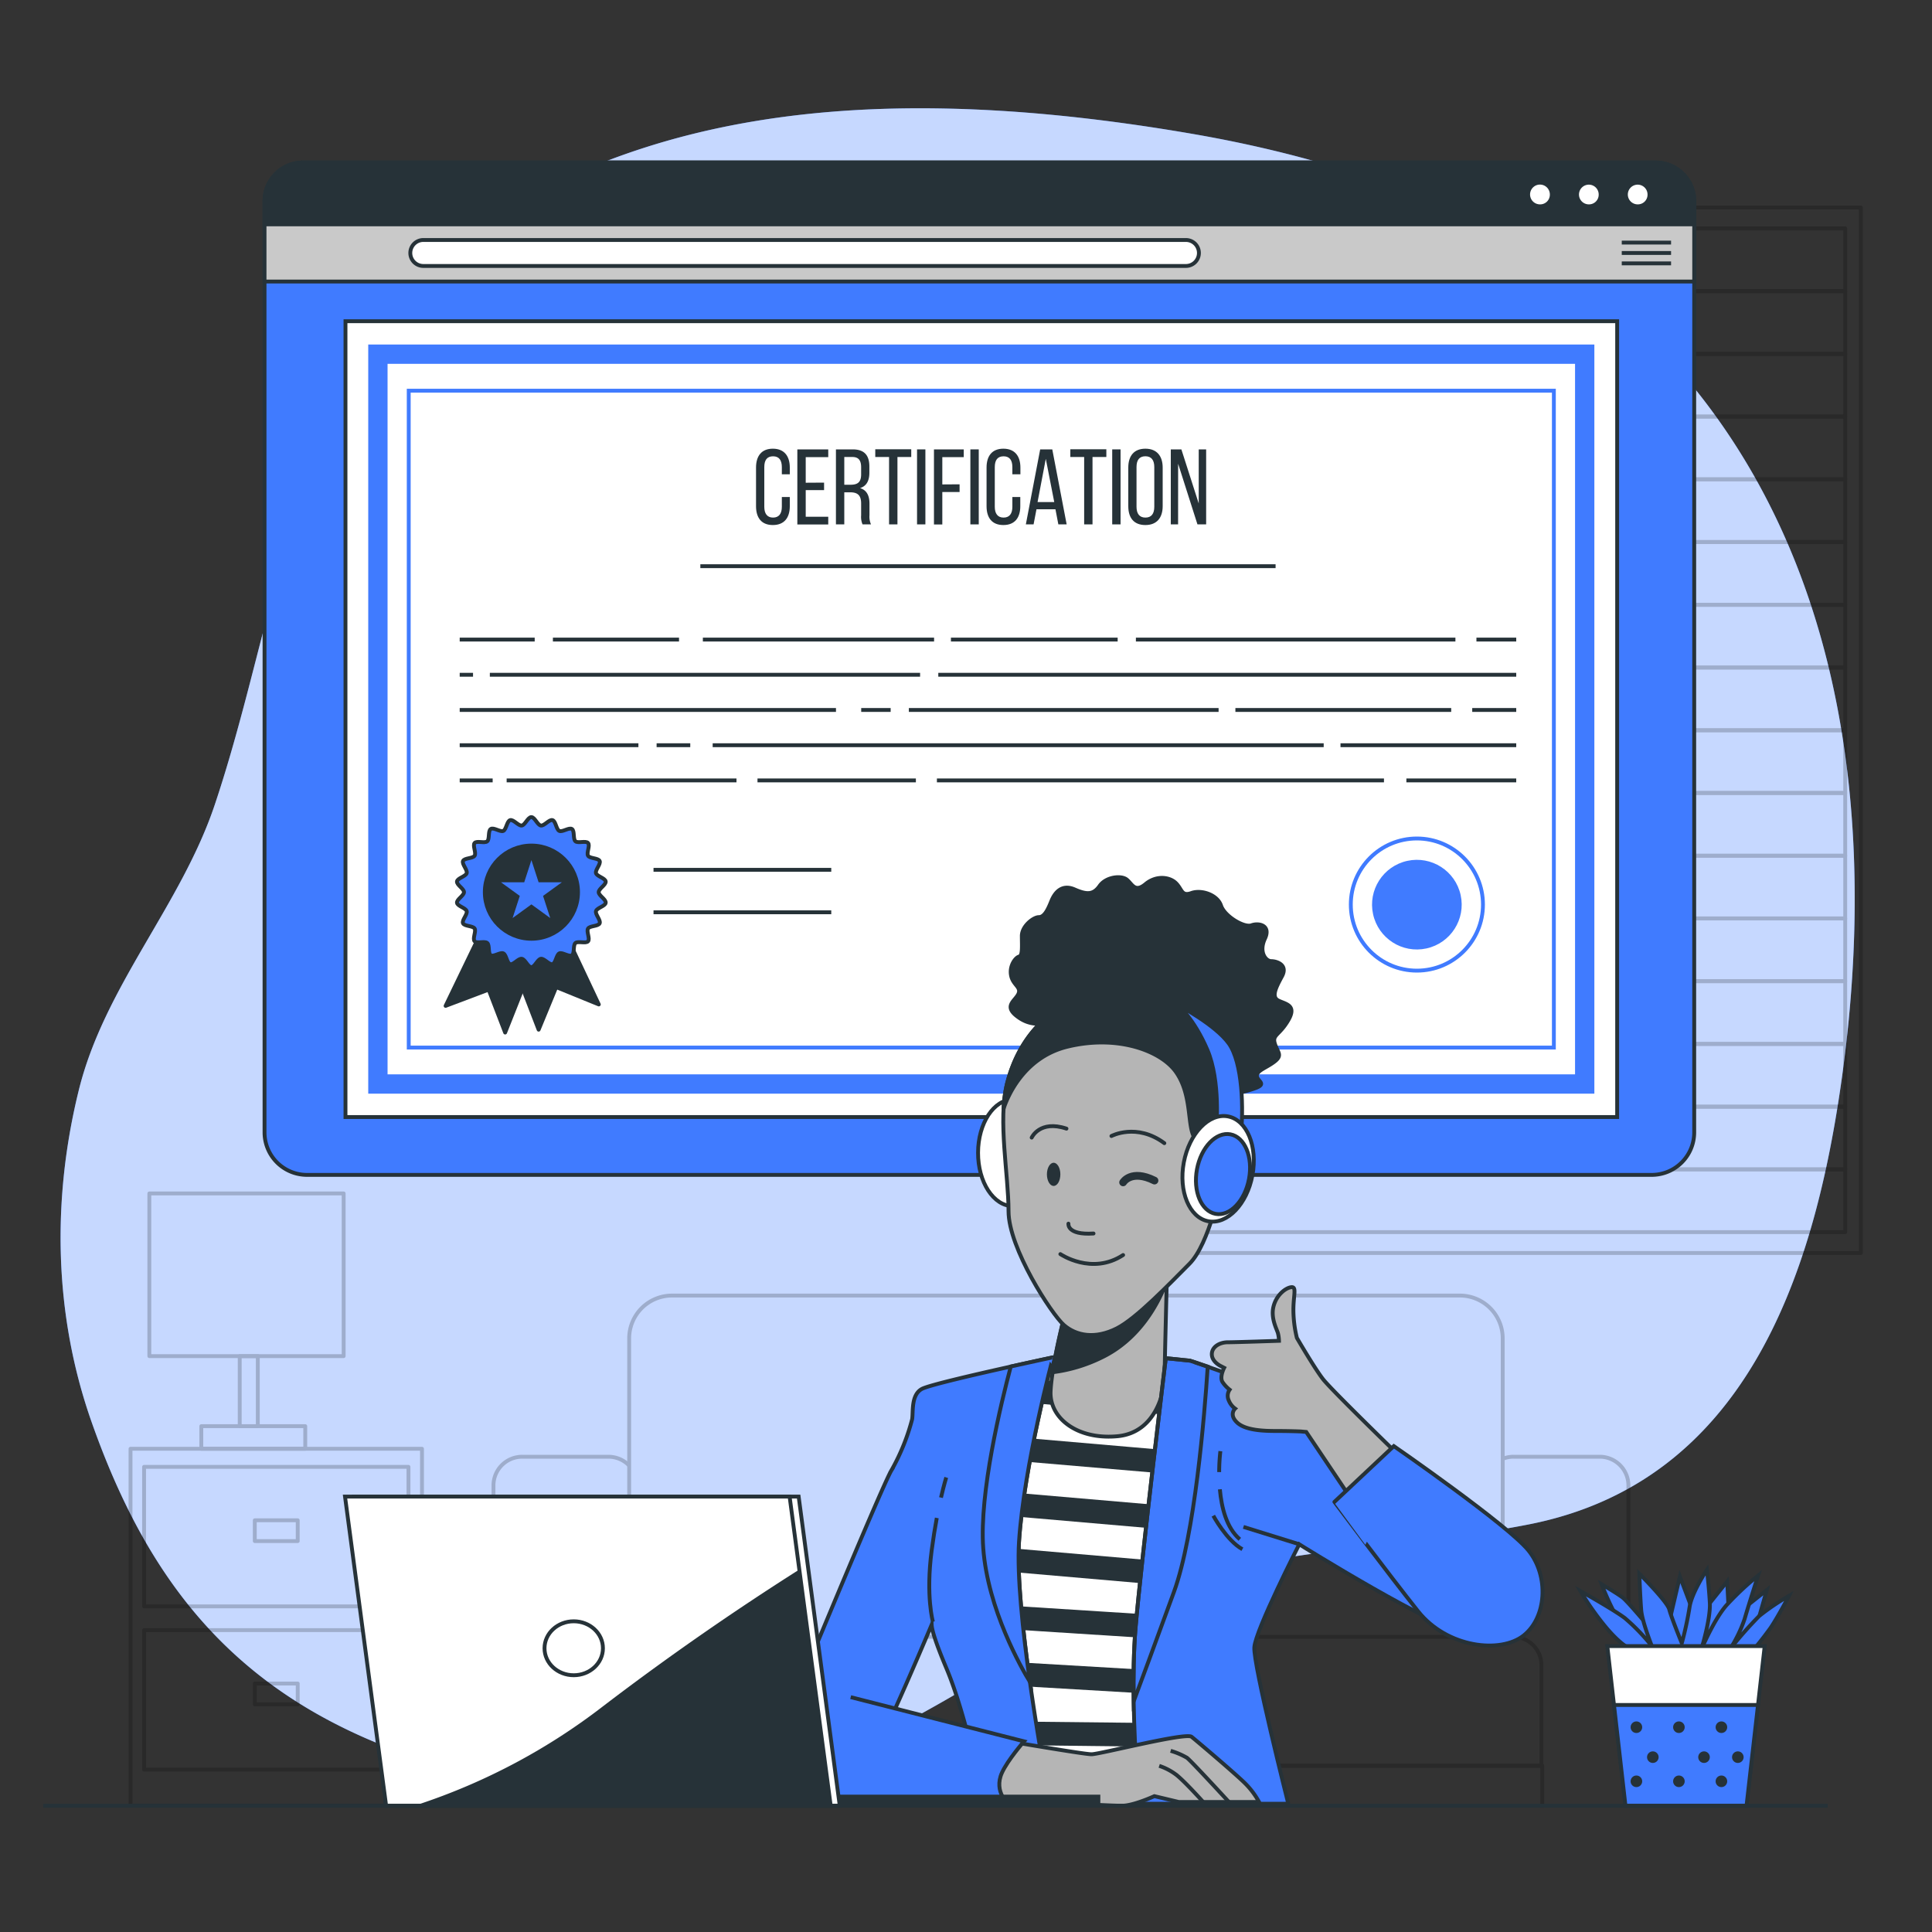 <svg xmlns="http://www.w3.org/2000/svg" viewBox="0 0 500 500"><rect x="0" y="0" width="500" height="500" fill="#333333" stroke="none"/><g id="freepik--background-simple--inject-58"><path d="M441.7,104.54A147.55,147.55,0,0,0,399,66.37C371.45,50,340.36,40.15,308.9,34.7c-99.55-17.23-154.12,1-195.28,30.63C86.36,85,77.79,126.82,69.74,157.23c-4.52,17.07-8.55,34.32-14.17,51.07-8.73,26-28.56,47-35.17,73.81-7,28.29-6.45,58.09,3.24,85.71C42.79,422.38,75.33,454,150,464.5c40,5.64,72.15-10.89,105.34-30.78,20.46-12.26,41.67-23.31,65.15-28.31,24.8-5.27,50.31-6,75.18-10.9,55.63-10.95,73.48-63.6,80.71-113.47C485.13,220.66,479.65,154.67,441.7,104.54Z" style="fill:#407BFF"></path><path d="M441.7,104.54A147.55,147.55,0,0,0,399,66.37C371.45,50,340.36,40.15,308.9,34.7c-99.55-17.23-154.12,1-195.28,30.63C86.36,85,77.79,126.82,69.74,157.23c-4.52,17.07-8.55,34.32-14.17,51.07-8.73,26-28.56,47-35.17,73.81-7,28.29-6.45,58.09,3.24,85.71C42.79,422.38,75.33,454,150,464.5c40,5.64,72.15-10.89,105.34-30.78,20.46-12.26,41.67-23.31,65.15-28.31,24.8-5.27,50.31-6,75.18-10.9,55.63-10.95,73.48-63.6,80.71-113.47C485.13,220.66,479.65,154.67,441.7,104.54Z" style="fill:#fff;opacity:0.7"></path></g><g id="freepik--Window--inject-58"><g style="opacity:0.2"><polygon points="477.54 59.11 286.78 59.11 280.01 75.34 477.54 75.34 477.54 59.11" style="fill:none;stroke:#000;stroke-linejoin:round"></polygon><polygon points="477.54 75.34 286.78 75.34 280.01 91.58 477.54 91.58 477.54 75.34" style="fill:none;stroke:#000;stroke-linejoin:round"></polygon><polygon points="477.54 91.58 286.78 91.58 280.01 107.81 477.54 107.81 477.54 91.58" style="fill:none;stroke:#000;stroke-linejoin:round"></polygon><polygon points="477.54 107.81 286.78 107.81 280.01 124.05 477.54 124.05 477.54 107.81" style="fill:none;stroke:#000;stroke-linejoin:round"></polygon><polygon points="477.54 124.05 286.78 124.05 280.01 140.28 477.54 140.28 477.54 124.05" style="fill:none;stroke:#000;stroke-linejoin:round"></polygon><polygon points="477.54 140.28 286.78 140.28 280.01 156.52 477.54 156.52 477.54 140.28" style="fill:none;stroke:#000;stroke-linejoin:round"></polygon><polygon points="477.54 156.52 286.78 156.52 280.01 172.75 477.54 172.75 477.54 156.52" style="fill:none;stroke:#000;stroke-linejoin:round"></polygon><polygon points="477.54 172.75 286.78 172.75 280.01 188.99 477.54 188.99 477.54 172.75" style="fill:none;stroke:#000;stroke-linejoin:round"></polygon><polygon points="477.54 188.99 286.78 188.99 280.01 205.22 477.54 205.22 477.54 188.99" style="fill:none;stroke:#000;stroke-linejoin:round"></polygon><polygon points="477.54 205.22 286.78 205.22 280.01 221.46 477.54 221.46 477.54 205.22" style="fill:none;stroke:#000;stroke-linejoin:round"></polygon><polygon points="477.54 221.46 286.78 221.46 280.01 237.69 477.54 237.69 477.54 221.46" style="fill:none;stroke:#000;stroke-linejoin:round"></polygon><polygon points="477.54 237.69 286.78 237.69 280.01 253.93 477.54 253.93 477.54 237.69" style="fill:none;stroke:#000;stroke-linejoin:round"></polygon><polygon points="477.54 253.93 286.78 253.93 280.01 270.16 477.54 270.16 477.54 253.93" style="fill:none;stroke:#000;stroke-linejoin:round"></polygon><polygon points="477.54 270.16 286.78 270.16 280.01 286.4 477.54 286.4 477.54 270.16" style="fill:none;stroke:#000;stroke-linejoin:round"></polygon><polygon points="477.54 286.4 286.78 286.4 280.01 302.63 477.54 302.63 477.54 286.4" style="fill:none;stroke:#000;stroke-linejoin:round"></polygon><polygon points="477.54 302.63 286.78 302.63 280.01 318.87 477.54 318.87 477.54 302.63" style="fill:none;stroke:#000;stroke-linejoin:round"></polygon><rect x="277.98" y="53.7" width="203.61" height="270.58" style="fill:none;stroke:#000;stroke-linejoin:round"></rect></g></g><g id="freepik--Lamp--inject-58"><g style="opacity:0.2"><rect x="37.29" y="421.87" width="68.42" height="36.11" style="fill:none;stroke:#000;stroke-linejoin:round"></rect><rect x="65.94" y="435.7" width="11.11" height="5.38" style="fill:none;stroke:#000;stroke-linejoin:round"></rect><rect x="33.78" y="374.94" width="75.43" height="92.39" style="fill:none;stroke:#000;stroke-linejoin:round"></rect><rect x="37.29" y="379.62" width="68.42" height="36.11" style="fill:none;stroke:#000;stroke-linejoin:round"></rect><rect x="65.94" y="393.45" width="11.11" height="5.38" style="fill:none;stroke:#000;stroke-linejoin:round"></rect><rect x="52.1" y="369.09" width="26.9" height="5.85" style="fill:none;stroke:#000;stroke-linejoin:round"></rect><rect x="62.04" y="350.97" width="4.68" height="18.13" style="fill:none;stroke:#000;stroke-linejoin:round"></rect><rect x="38.65" y="308.86" width="50.29" height="42.1" style="fill:none;stroke:#000;stroke-linejoin:round"></rect></g></g><g id="freepik--Couch--inject-58"><g style="opacity:0.2"><path d="M388.9,423.59v-77.2a11.09,11.09,0,0,0-11.1-11.1H276.38v89.07" style="fill:none;stroke:#000;stroke-linejoin:round"></path><path d="M277.23,335.29H173.92a11.09,11.09,0,0,0-11.09,11.1v77.2" style="fill:none;stroke:#000;stroke-linejoin:round"></path><path d="M398.92,431v26H276.43V423.59H391.54A7.37,7.37,0,0,1,398.92,431Z" style="fill:none;stroke:#000;stroke-linejoin:round"></path><path d="M277.36,423.59H160.18a7.37,7.37,0,0,0-7.37,7.38v26H277.36" style="fill:none;stroke:#000;stroke-linejoin:round"></path><polyline points="152.81 467.84 152.81 456.93 399.13 456.93 399.13 467.84" style="fill:none;stroke:#000;stroke-linejoin:round"></polyline><path d="M162.83,379.29a7.45,7.45,0,0,0-5.37-2.29H135.15a7.43,7.43,0,0,0-7.44,7.43v82.88" style="fill:none;stroke:#000;stroke-linejoin:round"></path><path d="M421.43,466.77V384.43A7.43,7.43,0,0,0,414,377H391.69a7.19,7.19,0,0,0-2.79.55" style="fill:none;stroke:#000;stroke-linejoin:round"></path></g></g><g id="freepik--Certification--inject-58"><path d="M438.46,52.06v241a11,11,0,0,1-11,11h-348a11,11,0,0,1-11-11v-241a10,10,0,0,1,10-10h350A10,10,0,0,1,438.46,52.06Z" style="fill:#407BFF;stroke:#263238;stroke-miterlimit:10"></path><path d="M438.46,52.06v20.8h-370V52.06a10,10,0,0,1,10-10h350A10,10,0,0,1,438.46,52.06Z" style="fill:#c9c9c9;stroke:#263238;stroke-miterlimit:10"></path><path d="M306.92,68.83H109.54a3.36,3.36,0,0,1-3.35-3.36h0a3.36,3.36,0,0,1,3.35-3.36H306.92a3.36,3.36,0,0,1,3.36,3.36h0A3.36,3.36,0,0,1,306.92,68.83Z" style="fill:#fff;stroke:#263238;stroke-miterlimit:10"></path><line x1="419.71" y1="62.78" x2="432.47" y2="62.78" style="fill:none;stroke:#263238;stroke-miterlimit:10"></line><line x1="419.71" y1="65.47" x2="432.47" y2="65.47" style="fill:none;stroke:#263238;stroke-miterlimit:10"></line><line x1="419.71" y1="68.16" x2="432.47" y2="68.16" style="fill:none;stroke:#263238;stroke-miterlimit:10"></line><path d="M438.46,52.06v6h-370v-6a10,10,0,0,1,10-10h350A10,10,0,0,1,438.46,52.06Z" style="fill:#263238;stroke:#263238;stroke-miterlimit:10"></path><path d="M401.6,50.39a3.06,3.06,0,1,0-3.05,3A3,3,0,0,0,401.6,50.39Z" style="fill:#fff;stroke:#263238;stroke-miterlimit:10"></path><path d="M414.24,50.39a3.05,3.05,0,1,0-3.05,3A3,3,0,0,0,414.24,50.39Z" style="fill:#fff;stroke:#263238;stroke-miterlimit:10"></path><path d="M426.88,50.39a3.05,3.05,0,1,0-3.05,3A3,3,0,0,0,426.88,50.39Z" style="fill:#fff;stroke:#263238;stroke-miterlimit:10"></path><rect x="89.41" y="83.13" width="329.11" height="205.96" style="fill:#fff;stroke:#263238;stroke-miterlimit:10"></rect><rect x="97.8" y="91.66" width="312.32" height="188.88" style="fill:none;stroke:#407BFF;stroke-miterlimit:10;stroke-width:5px"></rect><rect x="105.78" y="101.11" width="296.36" height="170" style="fill:none;stroke:#407BFF;stroke-miterlimit:10"></rect><path d="M204.4,121v1.75h-2.06v-1.86c0-1.75-.69-2.8-2.27-2.8s-2.27,1-2.27,2.8v10.26c0,1.74.72,2.8,2.27,2.8s2.27-1.06,2.27-2.8v-2.53h2.06V131c0,2.94-1.39,4.88-4.39,4.88s-4.35-1.94-4.35-4.88V121c0-2.94,1.39-4.88,4.35-4.88S204.4,118.05,204.4,121Z" style="fill:#263238"></path><path d="M213.27,124.9v1.94h-4.75v6.9h5.83v2h-8V116.3h8v2h-5.83v6.63Z" style="fill:#263238"></path><path d="M220.67,116.3c3.05,0,4.32,1.56,4.32,4.44v1.58c0,2.14-.75,3.47-2.41,4,1.77.53,2.44,2,2.44,4.05v3a4.86,4.86,0,0,0,.39,2.33h-2.19a5,5,0,0,1-.36-2.35v-3.05c0-2.2-1-2.89-2.83-2.89H218.5v8.29h-2.16V116.3Zm-.56,9.15c1.72,0,2.75-.55,2.75-2.66v-1.86c0-1.74-.64-2.66-2.25-2.66H218.5v7.18Z" style="fill:#263238"></path><path d="M230.09,135.71V118.27h-3.57v-2h9.31v2h-3.57v17.44Z" style="fill:#263238"></path><path d="M239.49,116.3v19.41h-2.16V116.3Z" style="fill:#263238"></path><path d="M248.34,125.34v2h-4.47v8.4h-2.16V116.3h7.71v2h-5.55v7.07Z" style="fill:#263238"></path><path d="M253.3,116.3v19.41h-2.17V116.3Z" style="fill:#263238"></path><path d="M264.08,121v1.75H262v-1.86c0-1.75-.69-2.8-2.27-2.8s-2.28,1-2.28,2.8v10.26c0,1.74.72,2.8,2.28,2.8s2.27-1.06,2.27-2.8v-2.53h2.05V131c0,2.94-1.38,4.88-4.38,4.88s-4.35-1.94-4.35-4.88V121c0-2.94,1.38-4.88,4.35-4.88S264.08,118.05,264.08,121Z" style="fill:#263238"></path><path d="M268.24,131.8l-.75,3.91h-2l3.71-19.41h3.13l3.72,19.41H273.9l-.75-3.91Zm.28-1.86h4.32l-2.19-11.2Z" style="fill:#263238"></path><path d="M280.58,135.71V118.27H277v-2h9.32v2h-3.58v17.44Z" style="fill:#263238"></path><path d="M290,116.3v19.41h-2.16V116.3Z" style="fill:#263238"></path><path d="M292,121c0-3,1.47-4.88,4.43-4.88s4.47,1.91,4.47,4.88v10c0,2.94-1.47,4.88-4.47,4.88S292,134,292,131Zm2.13,10.15c0,1.77.75,2.8,2.3,2.8s2.3-1,2.3-2.8V120.88c0-1.75-.72-2.8-2.3-2.8s-2.3,1-2.3,2.8Z" style="fill:#263238"></path><path d="M304.89,135.71H303V116.3h2.74l4.49,14v-14h1.92v19.41h-2.25l-5-15.69Z" style="fill:#263238"></path><line x1="181.25" y1="146.53" x2="330.12" y2="146.53" style="fill:none;stroke:#263238;stroke-miterlimit:10"></line><line x1="382.1" y1="165.52" x2="392.4" y2="165.52" style="fill:none;stroke:#263238;stroke-miterlimit:10"></line><line x1="293.97" y1="165.52" x2="376.66" y2="165.52" style="fill:none;stroke:#263238;stroke-miterlimit:10"></line><line x1="246.1" y1="165.52" x2="289.25" y2="165.52" style="fill:none;stroke:#263238;stroke-miterlimit:10"></line><line x1="181.9" y1="165.52" x2="241.74" y2="165.52" style="fill:none;stroke:#263238;stroke-miterlimit:10"></line><line x1="143.09" y1="165.52" x2="175.73" y2="165.52" style="fill:none;stroke:#263238;stroke-miterlimit:10"></line><line x1="118.97" y1="165.52" x2="138.38" y2="165.52" style="fill:none;stroke:#263238;stroke-miterlimit:10"></line><line x1="242.83" y1="174.63" x2="392.4" y2="174.63" style="fill:none;stroke:#263238;stroke-miterlimit:10"></line><line x1="126.77" y1="174.63" x2="238.12" y2="174.63" style="fill:none;stroke:#263238;stroke-miterlimit:10"></line><line x1="118.97" y1="174.63" x2="122.42" y2="174.63" style="fill:none;stroke:#263238;stroke-miterlimit:10"></line><line x1="381.01" y1="183.74" x2="392.4" y2="183.74" style="fill:none;stroke:#263238;stroke-miterlimit:10"></line><line x1="319.72" y1="183.74" x2="375.57" y2="183.74" style="fill:none;stroke:#263238;stroke-miterlimit:10"></line><line x1="235.21" y1="183.74" x2="315.37" y2="183.74" style="fill:none;stroke:#263238;stroke-miterlimit:10"></line><line x1="222.88" y1="183.74" x2="230.5" y2="183.74" style="fill:none;stroke:#263238;stroke-miterlimit:10"></line><line x1="118.97" y1="183.74" x2="216.35" y2="183.74" style="fill:none;stroke:#263238;stroke-miterlimit:10"></line><line x1="346.92" y1="192.86" x2="392.4" y2="192.86" style="fill:none;stroke:#263238;stroke-miterlimit:10"></line><line x1="184.44" y1="192.86" x2="342.57" y2="192.86" style="fill:none;stroke:#263238;stroke-miterlimit:10"></line><line x1="169.93" y1="192.86" x2="178.64" y2="192.86" style="fill:none;stroke:#263238;stroke-miterlimit:10"></line><line x1="118.97" y1="192.86" x2="165.22" y2="192.86" style="fill:none;stroke:#263238;stroke-miterlimit:10"></line><line x1="363.97" y1="201.97" x2="392.4" y2="201.97" style="fill:none;stroke:#263238;stroke-miterlimit:10"></line><line x1="242.47" y1="201.97" x2="358.17" y2="201.97" style="fill:none;stroke:#263238;stroke-miterlimit:10"></line><line x1="196.04" y1="201.97" x2="237.03" y2="201.97" style="fill:none;stroke:#263238;stroke-miterlimit:10"></line><line x1="131.12" y1="201.97" x2="190.6" y2="201.97" style="fill:none;stroke:#263238;stroke-miterlimit:10"></line><line x1="118.97" y1="201.97" x2="127.5" y2="201.97" style="fill:none;stroke:#263238;stroke-miterlimit:10"></line><polygon points="130.02 242.11 139.4 266.48 143.94 255.46 154.97 259.95 144.19 237.07 130.02 242.11" style="fill:#263238;stroke:#263238;stroke-linecap:round;stroke-linejoin:round"></polygon><polygon points="126.67 236.81 115.32 260.32 126.46 256.11 130.73 267.22 140.05 243.71 126.67 236.81" style="fill:#263238;stroke:#263238;stroke-linecap:round;stroke-linejoin:round"></polygon><path d="M154.94,230.89c0-.89,1.93-1.91,1.81-2.77s-2.26-1.31-2.51-2.14,1.31-2.37.95-3.16-2.54-.61-3-1.35.59-2.64,0-3.3-2.61.13-3.27-.45-.16-2.69-.9-3.17-2.46.86-3.27.49-.91-2.54-1.76-2.79-2.11,1.52-3,1.4-1.59-2.18-2.48-2.18-1.62,2.06-2.48,2.18-2.16-1.64-3-1.4-1,2.43-1.77,2.79-2.52-1-3.26-.49-.24,2.6-.9,3.18-2.7-.22-3.27.44.49,2.56,0,3.3-2.65.55-3,1.35,1.2,2.31.95,3.16-2.38,1.27-2.51,2.14,1.81,1.88,1.81,2.77-1.93,1.9-1.81,2.76,2.26,1.31,2.51,2.15-1.32,2.36-.95,3.15,2.54.62,3,1.35-.6,2.64,0,3.3,2.6-.13,3.27.45.16,2.69.9,3.17,2.46-.86,3.26-.49.92,2.54,1.77,2.79,2.11-1.52,3-1.39,1.59,2.17,2.48,2.17,1.62-2.05,2.48-2.17,2.16,1.63,3,1.39,1-2.43,1.77-2.79,2.52,1,3.26.49.24-2.6.9-3.17,2.7.21,3.27-.45-.49-2.56,0-3.3,2.65-.55,3-1.35-1.2-2.31-.95-3.16,2.38-1.26,2.51-2.14S154.94,231.78,154.94,230.89Z" style="fill:#407BFF;stroke:#263238;stroke-miterlimit:10"></path><circle cx="137.53" cy="230.89" r="12.06" style="fill:#263238;stroke:#263238;stroke-linecap:round;stroke-linejoin:round"></circle><polygon points="137.53 222.6 139.39 228.33 145.41 228.33 140.54 231.86 142.4 237.59 137.53 234.05 132.66 237.59 134.52 231.86 129.65 228.33 135.67 228.33 137.53 222.6" style="fill:#407BFF"></polygon><line x1="169.13" y1="225.11" x2="215.13" y2="225.11" style="fill:none;stroke:#263238;stroke-miterlimit:10"></line><line x1="169.13" y1="236.1" x2="215.13" y2="236.1" style="fill:none;stroke:#263238;stroke-miterlimit:10"></line><circle cx="366.69" cy="234.1" r="17.1" style="fill:none;stroke:#407BFF;stroke-miterlimit:10"></circle><circle cx="366.69" cy="234.1" r="11.6" transform="translate(-41.59 83.87) rotate(-12.35)" style="fill:#407BFF"></circle></g><g id="freepik--Plant--inject-58"><path d="M423,426.5s-3.5-6-5.25-9.25A69.23,69.23,0,0,1,414.5,410s4.25,2.5,5.5,3.5,6.5,7.25,6.5,7.25L428,419l-1.75-5.75,5.75,6.5L434.75,408,439,419.25l8-10,.5,10,9.75-7.75-3.5,12.25L450,429H423.25Z" style="fill:#407BFF;stroke:#263238;stroke-miterlimit:10"></path><path d="M421.5,426.5s-2.25-1-6-5.5a75.42,75.42,0,0,1-6.5-9.25s8.5,4.75,11.5,7a52.68,52.68,0,0,1,7,7.25s-2.5-6.25-2.75-9.25-.5-9.5-.5-9.5,7.25,7.25,7.75,9.25,3.25,8.75,3.25,8.75a89.56,89.56,0,0,0,2-9.25c.5-3.75,4.5-9.75,4.5-9.75s.5,4.25.75,8.5S440.25,427,440.25,427s3.25-7.75,6.5-11.5a75.2,75.2,0,0,1,8.25-7.75s-2.5,7.75-3.5,11.25a35.86,35.86,0,0,1-3.75,7.75,105.64,105.64,0,0,1,7.5-8.5A59,59,0,0,1,463,413s-2.75,5.25-4.75,8.25a90.77,90.77,0,0,1-6,7.5H421.5Z" style="fill:#407BFF;stroke:#263238;stroke-miterlimit:10"></path><polygon points="456.7 426 454.97 441.25 452 467.33 420.67 467.33 417.7 441.25 415.97 426 456.7 426" style="fill:#fff;stroke:#263238;stroke-miterlimit:10"></polygon><polygon points="454.97 441.25 452 467.33 420.67 467.33 417.7 441.25 454.97 441.25" style="fill:#407BFF;stroke:#263238;stroke-miterlimit:10"></polygon><circle cx="423.5" cy="447" r="1.5" style="fill:#263238"></circle><circle cx="434.5" cy="447" r="1.5" style="fill:#263238"></circle><circle cx="427.75" cy="454.75" r="1.5" style="fill:#263238"></circle><circle cx="441" cy="454.75" r="1.5" style="fill:#263238"></circle><circle cx="449.75" cy="454.75" r="1.5" style="fill:#263238"></circle><circle cx="445.5" cy="447" r="1.5" style="fill:#263238"></circle><circle cx="423.5" cy="461" r="1.5" style="fill:#263238"></circle><circle cx="434.5" cy="461" r="1.5" style="fill:#263238"></circle><circle cx="445.5" cy="461" r="1.5" style="fill:#263238"></circle></g><g id="freepik--Character--inject-58"><ellipse cx="262.13" cy="298.31" rx="13.8" ry="9.03" transform="translate(-36.8 559.74) rotate(-89.86)" style="fill:#fff;stroke:#263238;stroke-linecap:round;stroke-linejoin:round"></ellipse><path d="M273.49,263.79s-4.87,2.79-9.51-.23-1.39-4.4-.46-6.26-1.39-2.32-1.86-4.87,1.16-4.64,2.09-4.87.7-2.79.7-5.34,3-4.87,4.4-4.87,2.32-1.85,3.25-4.17,2.79-4.41,6-3,4.87,1.39,6.5-.93,5.56-2.78,7-1.62,2.08,3.48,4.87,1.16,6.26-1.85,7.88-.23,1.39,3.48,4,2.55,6.72.46,7.65,3.25,6,5.8,7.89,5.1,5.1,0,3.47,3.48.24,5.8,1.63,5.8,4.41.93,2.78,3.94-2.78,5.34-.93,6.26,4.87,1.16,2.56,5.11-4.18,3.71-3.48,6,2.08,3,0,4.64-4.64,2.32-4.64,3.71,2.78,2.08-.47,3.24a26.43,26.43,0,0,1-5.8,1.4s-4.63-12.53-17.86-16.7-20.87-3.72-23.89-2.09S273.49,263.79,273.49,263.79Z" style="fill:#263238;stroke:#263238;stroke-linecap:round;stroke-linejoin:round"></path><path d="M278.16,348.83l-17,7.84s-8.79,48.66-8.16,62.16,8.16,47.09,8.16,47.09H302s-6.28-41.13-3.14-55.88,10.68-55.25,10.68-55.25-12.56-3.45-16.33-4.08S278.16,348.83,278.16,348.83Z" style="fill:#fff;stroke:#263238;stroke-miterlimit:10"></path><path d="M258.66,371.56l47,4.06c-.38,2-.76,4-1.15,6l-46.8-4C258,375.5,258.35,373.47,258.66,371.56ZM298.88,410c.36-1.7.78-3.74,1.24-6l-45.66-3.94c-.26,2.1-.49,4.13-.7,6.06l45.12,3.91Zm4-20.22-46.49-4c-.3,2-.6,4-.88,6.06l46.19,4C302.13,393.9,302.52,391.88,302.92,389.82Zm-49.85,25.24c-.06,1.44-.07,2.71,0,3.77,0,.73.09,1.52.16,2.35L298,424c0-2.14,0-4.2,0-6.12Zm8.42-58.52-.28.13s-.4,2.24-1,5.89l47.16,4.08c.42-2.27.81-4.31,1.13-6Zm38,89.42L257,445.47c.4,2.12.81,4.17,1.2,6.12l42,.48C300,450.15,299.74,448.09,299.52,446Zm-44.27-10.08,43.57,2.56q-.26-3.07-.45-6.15l-44.11-2.59C254.55,431.69,254.89,433.77,255.25,435.88Z" style="fill:#263238"></path><path d="M275.65,340s-3.45,13.18-3.76,20.09,6.9,12.55,17.26,11.61,12.24-12.24,12.24-15.07S302,330,302,330a98.6,98.6,0,0,1-11,8.16C285.07,341.92,275.65,340,275.65,340Z" style="fill:#b5b5b5;stroke:#263238;stroke-miterlimit:10"></path><path d="M285.07,351.34c9.81-4.7,14.7-13.93,16.91-19.79,0-1,0-1.56,0-1.56a98.6,98.6,0,0,1-11,8.16c-6,3.77-15.38,1.89-15.38,1.89s-2.15,8.24-3.21,15.1A40,40,0,0,0,285.07,351.34Z" style="fill:#263238;stroke:#263238;stroke-miterlimit:10"></path><path d="M318.69,289.64s-.4-13.92-5.57-21.88S297.05,254.93,284.88,257c-15.1,2.6-21.88,13.92-24.27,23.47s.4,23.47.4,33,11.14,26.65,14.32,29.44,8.09,3.71,13.7.87c5.15-2.62,13.62-11.53,18.79-16.7s8.25-20.55,9.05-24.13S318.69,289.64,318.69,289.64Z" style="fill:#b5b5b5;stroke:#263238;stroke-linecap:round;stroke-linejoin:round"></path><path d="M276.51,316.68s-.47,3,6.49,2.55" style="fill:none;stroke:#263238;stroke-linecap:round;stroke-linejoin:round"></path><path d="M274.42,324.56s8.12,5.57,16.24.24" style="fill:none;stroke:#263238;stroke-linecap:round;stroke-linejoin:round"></path><path d="M290.66,306s2.08-3.48,8.12-.47" style="fill:none;stroke:#263238;stroke-linecap:round;stroke-linejoin:round;stroke-width:2px"></path><path d="M274.42,303.92c0,1.67-.78,3-1.74,3s-1.74-1.35-1.74-3,.78-3,1.74-3S274.42,302.26,274.42,303.92Z" style="fill:#263238"></path><path d="M267,294.41s2.09-4.64,9-2.32" style="fill:none;stroke:#263238;stroke-linecap:round;stroke-linejoin:round"></path><path d="M287.64,294s6.5-3.48,13.69,1.85" style="fill:none;stroke:#263238;stroke-linecap:round;stroke-linejoin:round"></path><path d="M284.88,257c-15.1,2.6-21.88,13.92-24.27,23.47a34,34,0,0,0-.88,6.46c.78-2.43,4.83-13.09,16.31-16,13-3.24,24.36.93,28.3,6.5s3,12.76,4.41,16.24c.88,2.2,5.3,5.52,8.43,7.66.72-4.27,1.51-11.74,1.51-11.74s-.4-13.92-5.57-21.88S297.05,254.93,284.88,257Z" style="fill:#263238;stroke:#263238;stroke-linecap:round;stroke-linejoin:round"></path><path d="M314.78,292.09s1.16-12.29-2.32-20.41-7.65-11.6-7.65-11.6,9.74,5.11,13.22,10,3.94,16.7,3,24.82l-7.19-1.16Z" style="fill:#407BFF;stroke:#263238;stroke-miterlimit:10"></path><path d="M324.13,304.15c-1.4,7.49-6.51,12.82-11.42,11.91s-7.74-7.74-6.34-15.23,6.51-12.82,11.41-11.91S325.53,296.66,324.13,304.15Z" style="fill:#fff;stroke:#263238;stroke-linecap:round;stroke-linejoin:round"></path><ellipse cx="316.52" cy="303.87" rx="10.47" ry="6.85" transform="translate(-40.31 559.2) rotate(-79.42)" style="fill:#407BFF;stroke:#263238;stroke-miterlimit:10"></ellipse><path d="M266.55,435.32c2.34,16.6,5.22,31.49,5.22,31.49H254.62s-4.39-22.61-9.73-35.16c-3-7.14-3.73-10-3.78-11.17-2.33,5.55-16.85,39.84-19.45,41-2.83,1.25-13.19-1-17-2.2s-4.07-6.59-3.44-8.79,27-65.93,29.5-70a55,55,0,0,0,5.34-13.19c.31-1.88-.32-6.28,2.51-7.84,1.71-.95,13.73-3.73,23-5.79,6.06-1.35,10.93-2.38,10.93-2.38S265,379.22,263.72,399c-.55,8.77,1,23.09,2.83,36.31C266.56,435.31,266.56,435.31,266.55,435.32Z" style="fill:#407BFF;stroke:#263238;stroke-miterlimit:10"></path><path d="M266.55,435.31c-2.16-3.55-10.92-18.79-12.09-34.66-1.05-14.24,4.63-37.61,7.13-47,6.06-1.35,10.93-2.38,10.93-2.38S265,379.22,263.72,399C263.17,407.77,264.68,422.09,266.55,435.31Z" style="fill:#407BFF;stroke:#263238;stroke-miterlimit:10"></path><path d="M243.53,387.58c.78-3.39,1.36-5.22,1.36-5.22" style="fill:none;stroke:#263238;stroke-miterlimit:10"></path><path d="M241.44,419.72s-1.89-6.6-.32-18.52c.42-3.15.87-5.95,1.32-8.36" style="fill:none;stroke:#263238;stroke-miterlimit:10"></path><path d="M379.56,422.47c-7.22-.32-43.32-22.81-43.32-22.81s-11.31,22.16-11.62,26.66,8.79,40.49,8.79,40.49H294.8s-1.17-12.63-1.41-26.48c-.11-6.39,0-13,.47-18.83,1.57-18.31,7.84-70,7.84-70l6.29.64s1.78.6,4.57,1.57c7.43,2.58,22,7.86,28.39,11.6,8.78,5.14,21,13.5,27,17.36s20.09,12.53,22.91,24.1S386.78,422.79,379.56,422.47Z" style="fill:#407BFF;stroke:#263238;stroke-miterlimit:10"></path><path d="M312.56,353.67c-.85,12.86-3.35,43.49-8.74,58.31-5.16,14.17-8.87,24.16-10.43,28.35-.11-6.39,0-13,.47-18.83,1.57-18.31,7.84-70,7.84-70l6.29.64S309.77,352.7,312.56,353.67Z" style="fill:none;stroke:#263238;stroke-miterlimit:10"></path><line x1="336.24" y1="399.65" x2="321.8" y2="395.16" style="fill:none;stroke:#263238;stroke-miterlimit:10"></line><path d="M315.7,385.43c.42,4.75,1.73,10,5.16,12.94" style="fill:none;stroke:#263238;stroke-miterlimit:10"></path><path d="M315.83,375.56a49.63,49.63,0,0,0-.31,5.42" style="fill:none;stroke:#263238;stroke-miterlimit:10"></path><path d="M314,392.26s3.45,6.43,7.53,8.68" style="fill:none;stroke:#263238;stroke-miterlimit:10"></path><path d="M335.63,346.24a31,31,0,0,1-.9-7.2c0-3.87.9-6.05-.51-5.92s-3.87,1.93-4.64,5,.9,5.92,1.16,6.95A8.81,8.81,0,0,1,331,347s-11.2.38-13.26.38-4.12,1.16-4.12,3.09,2.19,3,2.19,3l1,.52s-1.29,2.44-.39,3.73a8.38,8.38,0,0,0,1.81,1.93,2.78,2.78,0,0,0-.26,2.7,4.84,4.84,0,0,0,1.67,2.19s-1.67,1.55.52,3.61,6.95,2.19,10.29,2.19,6.18.12,6.18.12l1.42.13,11.84,17.64,11.2-12.49s-16.48-16-18.67-18.79S335.63,346.24,335.63,346.24Z" style="fill:#b5b5b5;stroke:#263238;stroke-miterlimit:10"></path><path d="M360.72,374.25l-15.38,14.44S359.47,407.53,367,417s21.35,11,27.31,6.27,6.6-15.38,1.26-22S360.72,374.25,360.72,374.25Z" style="fill:#407BFF;stroke:#263238;stroke-miterlimit:10"></path><path d="M257.8,450.1S280.38,454,282.49,454s24.39-5.72,25.89-4.52,11.44,9.64,13.85,12.05a20.69,20.69,0,0,1,3.61,4.82H305.07l-6.32-1.51s-5.36,2.48-8.37,2.48-13.09-.58-13.09-.58l-17.74-.29S253.58,456.42,257.8,450.1Z" style="fill:#b5b5b5;stroke:#263238;stroke-miterlimit:10"></path><path d="M311.39,466.36s-5.12-5.72-7.22-7.23A15.31,15.31,0,0,0,300,457" style="fill:none;stroke:#263238;stroke-miterlimit:10"></path><path d="M318.32,466.66s-9.94-10.84-11.14-11.75a18.8,18.8,0,0,0-4.22-1.8" style="fill:none;stroke:#263238;stroke-miterlimit:10"></path><path d="M208.42,439.86s-9,7.23-10.54,12,.6,10.54,5.42,12.35S261.88,467,261.88,467c-.88.41-4.82-3.28-2.58-8.21,1.52-3.34,5.72-8.13,5.72-8.13l-44.86-11.44" style="fill:#407BFF;stroke:#263238;stroke-miterlimit:10"></path></g><g id="freepik--Device--inject-58"><rect x="99.76" y="464.96" width="184.5" height="2.37" style="fill:#263238;stroke:#263238;stroke-miterlimit:10"></rect><polygon points="217.33 467.33 102.26 467.33 91.62 387.31 206.69 387.31 217.33 467.33" style="fill:#fff;stroke:#263238;stroke-miterlimit:10"></polygon><polygon points="214.99 467.33 99.93 467.33 89.29 387.31 204.35 387.31 214.99 467.33" style="fill:#fff;stroke:#263238;stroke-miterlimit:10"></polygon><path d="M108.82,467.33H214.64l-8-60.4c-14.16,9-31.41,20.65-50.21,35A161.16,161.16,0,0,1,108.82,467.33Z" style="fill:#263238;stroke:#263238;stroke-miterlimit:10"></path><ellipse cx="148.48" cy="426.57" rx="7.56" ry="6.98" style="fill:#fff;stroke:#263238;stroke-miterlimit:10"></ellipse></g><g id="freepik--Desk--inject-58"><line x1="11.17" y1="467.33" x2="473" y2="467.33" style="fill:none;stroke:#263238;stroke-miterlimit:10"></line></g></svg>